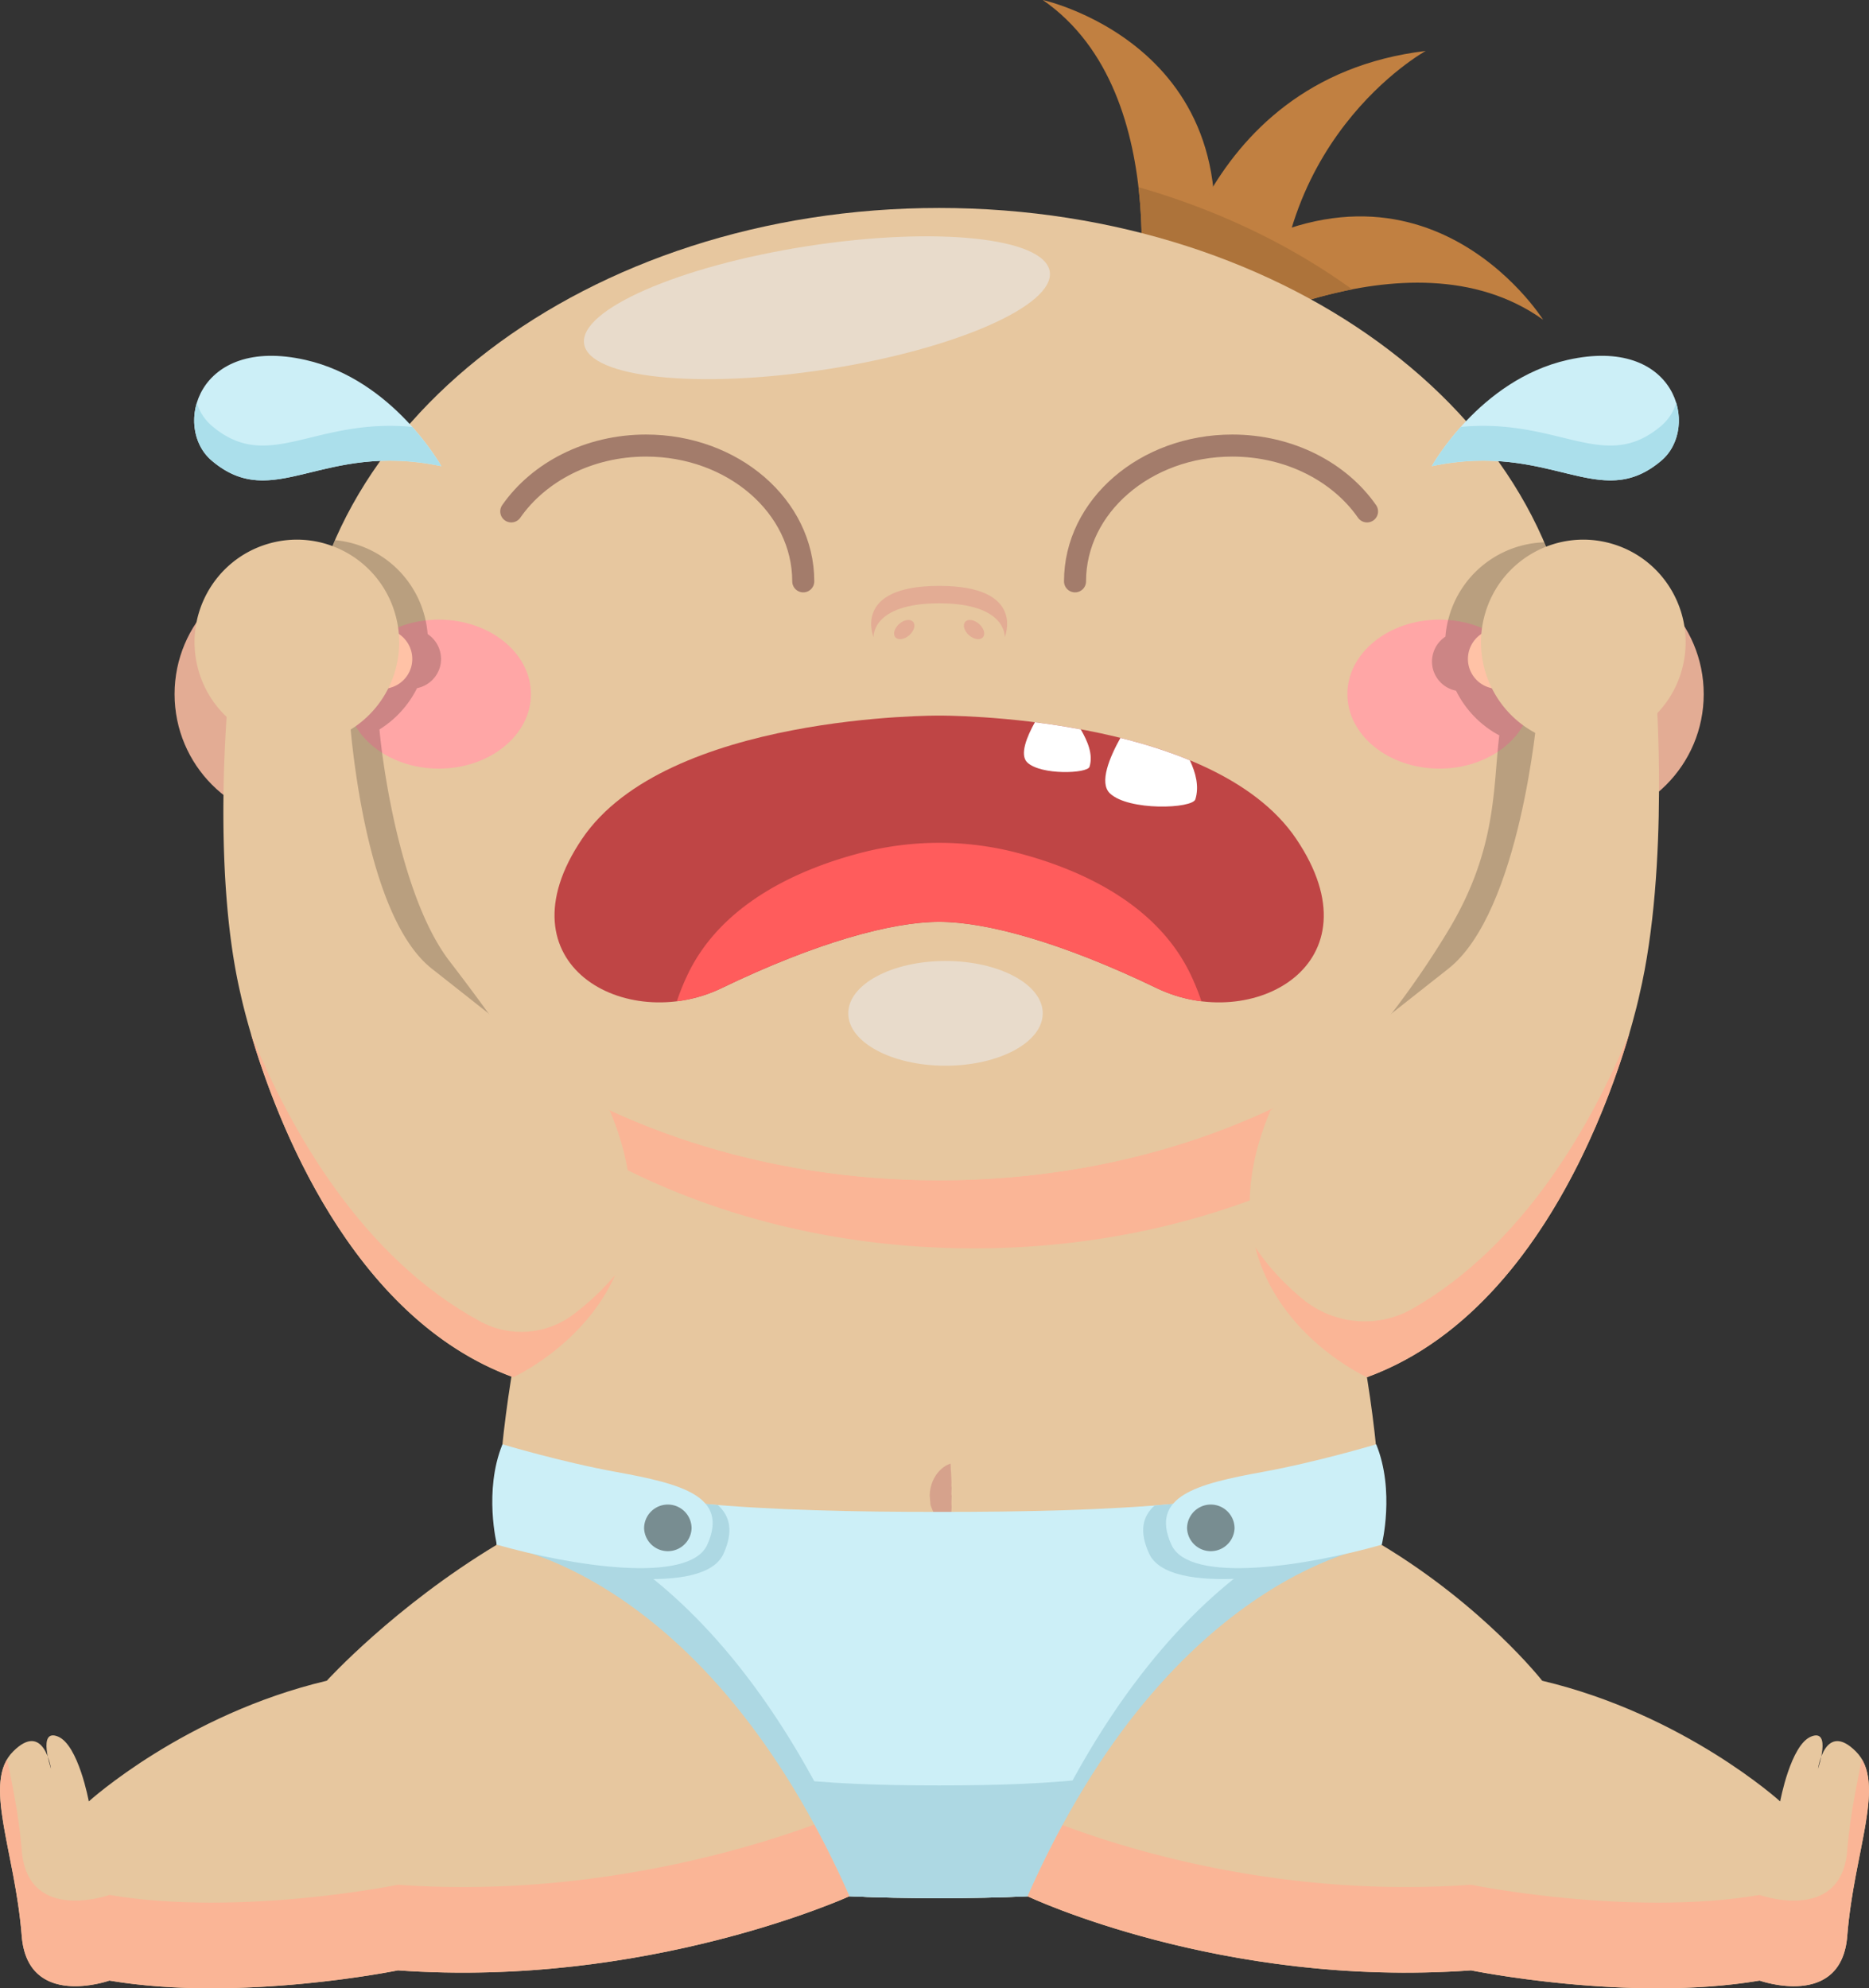 <svg xmlns="http://www.w3.org/2000/svg" width="112.186" height="119.34"><rect width="100%" height="100%" fill="#333333" stroke="none"/><g fill-rule="evenodd" stroke-miterlimit="10" data-paper-data="{&quot;isPaintingLayer&quot;:true}" style="mix-blend-mode:normal"><path fill="#e7c79f" d="M82.919 92.713c0 19.527-11.885 21.214-26.547 21.214s-26.547-1.687-26.547-21.214c0-19.526 11.885-50.824 26.547-50.824s26.547 31.298 26.547 50.824" data-paper-data="{&quot;origPos&quot;:null}"/><path fill="#fab596" d="M56.372 70.842c7.865 0 15.173-1.815 21.252-4.924a91.028 91.028 0 0 1 1.493 4.38c-5.956 2.927-13.04 4.63-20.65 4.63-9.186 0-17.612-2.473-24.202-6.596.273-.811.558-1.618.857-2.42 6.076 3.111 13.383 4.93 21.25 4.93"/><path fill="#d6a28c" d="m57.055 87.847.013.218c-.01.12.028.307.028.499 0 .188.029.403.01.605.044.211-.03.416.019.623-.007.205-.024.412-.005.613.008.202-.037.417-.014.6 0 .377-.051.725-.051.725s-.288-.108-.642-.418c-.192-.145-.31-.382-.427-.647-.043-.135-.14-.268-.14-.422l-.04-.46c-.006-.624.277-1.203.6-1.521.323-.329.649-.415.649-.415"/><path fill="#cceff7" d="M56.372 90.746c10.173 0 19.422-.387 26.324-2.899.145 1.618.219 3.242.222 4.867 0 19.525-11.885 21.212-26.546 21.212-14.662 0-26.547-1.687-26.547-21.212.003-1.625.077-3.249.223-4.867 6.9 2.512 16.15 2.899 26.324 2.899"/><path fill="#add8e3" d="M56.372 107.162c13.786 0 25.114-1.497 26.418-17.907.077 1.183.128 2.345.128 3.458 0 19.527-11.885 21.214-26.546 21.214-14.662 0-26.547-1.687-26.547-21.214.005-1.154.048-2.307.128-3.458 1.304 16.41 12.633 17.907 26.419 17.907"/><path fill="#add8e3" d="M29.825 92.714c.003-1.625.077-3.249.22-4.867 3.733 1.357 8.158 2.09 13.037 2.482.745.67.948 1.583.353 2.915-1.167 2.621-8.834 1.37-13.59 0l-.012-.049c-.001-.163-.008-.316-.008-.482m53.094 0c0 .184-.01.354-.01.534-4.878 1.368-12.738 2.618-13.936-.003-.6-1.315-.405-2.219.333-2.885 5.02-.385 9.566-1.12 13.39-2.512.148 1.682.223 3.312.223 4.866"/><path fill="#add8e3" d="M31.399 90.746s12.083 1.588 20.726 23.113c-12.641-.44-22.3-3.547-22.3-21.145 0-.275.015-.565.019-.843.51-.386 1.029-.76 1.555-1.125m51.519 1.967c0 17.372-9.41 20.622-21.81 21.127 8.646-21.503 20.794-23.095 20.794-23.095.337.233.666.47.987.707.01.421.03.851.03 1.261"/><path fill="#e3ac94" d="M25.819 41.662c0 4.248-3.433 7.692-7.67 7.692s-7.67-3.444-7.67-7.692 3.433-7.692 7.67-7.692 7.67 3.444 7.67 7.692"/><path fill="#cf967e" d="M22.814 41.662a4.672 4.672 0 0 1-4.665 4.678 4.672 4.672 0 0 1-4.665-4.678 4.672 4.672 0 0 1 4.665-4.678 4.672 4.672 0 0 1 4.665 4.678"/><path fill="#e3ac94" d="M102.265 41.662c0 4.248-3.433 7.692-7.67 7.692s-7.67-3.444-7.67-7.692 3.433-7.692 7.67-7.692 7.67 3.444 7.67 7.692"/><path fill="#cf967e" d="M99.26 41.662a4.672 4.672 0 0 1-4.665 4.678 4.672 4.672 0 0 1-4.665-4.678 4.672 4.672 0 0 1 4.665-4.678 4.672 4.672 0 0 1 4.665 4.678"/><path fill="#c18041" d="M68.104 20.124S70.817 5.692 62.592 0c0 0 14.1 3.076 9.349 19.148l-3.837.975z"/><path fill="#c18041" d="M71.49 16.879c13.453-9.945 21.132 2.31 21.132 2.31-8.132-5.825-20.742 1.64-20.742 1.64z"/><path fill="#c18041" d="M69.797 19.463S71.504 4.74 85.577 3.058c0 0-9.97 5.489-8.832 18.847z"/><path fill="#ad733a" d="M81.163 17.37c-1.523.3-3.018.723-4.473 1.262a23.952 23.952 0 0 0 .054 3.273l-4.16-1.462c-.45.235-.703.385-.703.385l-.067-.655-1.638-.576-2.072.526s.779-4.16.232-8.891c4.814 1.383 9.162 3.486 12.827 6.138"/><path fill="#e7c79f" d="M94.595 41.662c0 16.117-17.113 29.18-38.222 29.18-21.112 0-38.224-13.063-38.224-29.18 0-16.117 17.112-29.18 38.224-29.18 21.109 0 38.222 13.063 38.222 29.18" data-paper-data="{&quot;origPos&quot;:null}"/><path fill="#e8dbcb" d="M62.59 60.822c0 1.735-2.613 3.143-5.837 3.143-3.225 0-5.837-1.408-5.837-3.143 0-1.736 2.612-3.143 5.837-3.143 3.224 0 5.838 1.407 5.838 3.143m.419-44.523c.315 2.042-5.686 4.668-13.403 5.868-7.72 1.197-14.23.515-14.546-1.526-.315-2.04 5.685-4.667 13.404-5.867 7.717-1.198 14.23-.515 14.546 1.525" data-paper-data="{&quot;origPos&quot;:null}"/><path fill="none" stroke="#a37c6b" stroke-linecap="round" stroke-linejoin="round" stroke-width="1.323" d="M48.215 34.893c0-4.502-4.225-8.15-9.437-8.15-3.435 0-6.44 1.585-8.09 3.952m33.84 4.198c0-4.502 4.225-8.15 9.438-8.15 3.433 0 6.44 1.585 8.09 3.952"/><path fill="#bf4545" d="M77.809 50.357c5.072 7.516-2.645 11.718-8.378 8.953-5.732-2.763-10.245-3.98-13.058-3.98-2.814 0-7.33 1.217-13.06 3.98-5.732 2.765-13.45-1.437-8.38-8.953 5.07-7.52 21.439-7.407 21.439-7.407s16.368-.113 21.438 7.407"/><path fill="#ff5c5c" d="M43.312 59.31a8.634 8.634 0 0 1-2.683.787c.169-.509.378-1.037.64-1.589 2.085-4.388 6.879-6.416 10.51-7.346a18.593 18.593 0 0 1 9.186 0c3.633.93 8.425 2.958 10.509 7.346.245.516.46 1.047.64 1.589a8.634 8.634 0 0 1-2.682-.787c-5.732-2.763-10.247-3.98-13.06-3.98-2.813 0-7.33 1.217-13.06 3.98"/><path fill="#fff" d="M66.623 47.619c-.671-.638-.007-2.187.63-3.33 1.408.35 2.823.788 4.168 1.345.352.758.57 1.567.33 2.34-.176.567-4.008.71-5.128-.355m-4.96-1.855c-.485-.464-.007-1.585.457-2.415.869.108 1.794.248 2.753.428.397.695.758 1.493.525 2.245-.13.412-2.918.516-3.734-.258"/><path fill="#e3ac94" d="M56.372 35.165c5.244 0 3.936 3.081 3.936 3.081s.148-2.035-3.936-2.035c-4.085 0-3.937 2.035-3.937 2.035s-1.308-3.081 3.937-3.081"/><path fill="#e3ac94" d="M53.979 37.445c.294-.257.664-.312.83-.12.164.188.059.55-.235.807-.294.254-.665.309-.83.118-.165-.188-.058-.55.235-.805m4.785 0c.295.255.399.617.235.805-.165.191-.535.136-.83-.119-.294-.256-.398-.618-.234-.806.165-.192.537-.137.829.12"/><path fill="#ffa6a6" d="M26.339 37.191c3.054 0 5.53 2.002 5.53 4.472 0 2.468-2.476 4.47-5.53 4.47-3.053 0-5.53-2.002-5.53-4.47 0-2.47 2.477-4.472 5.53-4.472m60.065 0c3.053 0 5.529 2.002 5.529 4.472 0 2.468-2.476 4.47-5.53 4.47-3.051 0-5.527-2.002-5.527-4.47 0-2.47 2.476-4.472 5.528-4.472"/><path fill-opacity=".2" d="M18.216 43.345a22.592 22.592 0 0 1-.067-1.684c.002-.621.03-1.242.086-1.86.04-.486.095-.97.166-1.453.03-.213.069-.426.105-.638.046-.245.089-.492.14-.735l.045-.195.03-.128c.122-.527.258-1.05.416-1.567v-.007c.157-.518.33-1.03.523-1.536l.012-.032c.139-.367.287-.73.445-1.089a6.142 6.142 0 0 1 5.552 5.637c.63.418.93 1.184.754 1.919a1.795 1.795 0 0 1-1.39 1.326 6.152 6.152 0 0 1-2.257 2.48c.322 3.37 1.542 10.434 4.2 13.897a143.319 143.319 0 0 1 4.403 6.048c-7.171-4.735-12.016-11.468-13.032-19.073l-.005-.047c-.054-.418-.093-.84-.126-1.263m76.296-3.52c.013.16.028.32.038.48.027.451.045.901.045 1.358 0 .452-.018.9-.045 1.345-.031.525-.08 1.05-.146 1.572-.003.028-.005.058-.01.086-1.045 7.795-6.11 14.682-13.587 19.432a53.7 53.7 0 0 0 6.117-8.232c2.957-4.895 2.684-8.613 3.07-11.728a6.127 6.127 0 0 1-2.596-2.682 1.793 1.793 0 0 1-1.393-1.328c-.176-.734.126-1.5.755-1.917.034-.417.11-.83.228-1.231a6.145 6.145 0 0 1 5.696-4.43c.145.335.279.673.407 1.013l.06.16c.122.33.238.662.347.996l.029.095c.194.621.363 1.25.506 1.885.02.094.045.187.065.28l.01.04c.049.229.087.459.129.687.04.225.079.45.11.677.03.198.057.398.08.598.014.1.02.2.03.302.02.18.04.362.055.542"/><path fill="#e7c79f" d="M29.825 92.713s12.493 1.43 21.16 21.1c0 0-12.102 5.525-27.098 4.449 0 0-9.49 1.938-17.32.613 0 0-4.91 1.747-5.263-2.681-.412-5.177-2.375-9.209-.518-11.069 1.857-1.863 2.276 1.035 2.276 1.035s-.832-2.425.406-1.936c1.238.486 1.862 3.898 1.862 3.898s5.742-5.22 14.285-7.243c0 0 4.048-4.457 10.21-8.166M82.918 92.715c6.163 3.708 9.653 8.165 9.653 8.165 8.542 2.023 14.283 7.243 14.283 7.243s.627-3.412 1.865-3.898c1.238-.488.405 1.937.405 1.937s.419-2.899 2.277-1.036c1.856 1.86-.106 5.892-.52 11.069-.353 4.428-5.263 2.682-5.263 2.682-7.83 1.325-17.32-.614-17.32-.614-14.995 1.077-26.615-4.445-26.615-4.445 8.665-19.668 21.235-21.105 21.235-21.105" data-paper-data="{&quot;origPos&quot;:null}"/><path fill="#fab596" d="M23.888 113.124c11.26.806 20.888-2.107 24.986-3.609a57.547 57.547 0 0 1 2.11 4.299s-12.101 5.525-27.096 4.448c0 0-9.491 1.938-17.32.613 0 0-4.91 1.747-5.264-2.681-.38-4.784-2.082-8.589-.87-10.607.315 1.608.71 3.45.87 5.467.354 4.428 5.264 2.681 5.264 2.681 7.83 1.325 17.32-.611 17.32-.611m86.994-2.071c.16-2.016.555-3.856.87-5.466 1.21 2.02-.49 5.823-.87 10.606-.352 4.429-5.264 2.682-5.264 2.682-7.83 1.325-17.32-.613-17.32-.613-14.995 1.076-26.614-4.445-26.614-4.445.64-1.453 1.34-2.88 2.097-4.275 3.998 1.508 13.314 4.385 24.517 3.581 0 0 9.49 1.937 17.32.614 0 0 4.912 1.745 5.264-2.684"/><path fill="#e7c79f" d="M76.262 66.65s2.44-2.026 10.673-8.506c4.34-3.417 5.348-15.362 5.348-15.362l7.107-1.523s.84 10.743-.984 18.453c0 0-3.832 18.379-16.356 22.949 0 0-10.582-4.754-5.788-16.01" data-paper-data="{&quot;origPos&quot;:null}"/><path fill="#fab596" d="M84.78 78.553c6.7-3.835 10.772-11.076 13.034-16.568v.002c-.017.051-.033.11-.05.165-.045.155-.091.31-.143.475l-.023.073c-1.677 5.402-6.18 16.543-15.548 19.962 0 0-5.317-2.395-6.703-7.8.85 1.281 1.876 2.313 2.843 3.108 1.865 1.535 4.495 1.782 6.59.583"/><path fill="#ffc2a6" d="m91.795 40.933-1.468.36a1.797 1.797 0 0 1-2.165-1.317 1.802 1.802 0 0 1 1.313-2.172l1.469-.36a1.798 1.798 0 0 1 2.165 1.317 1.803 1.803 0 0 1-1.314 2.172"/><path fill="#e7c79f" d="M100.933 40.274c.949-3.267-.92-6.685-4.176-7.637-3.257-.952-6.664.925-7.614 4.19-.95 3.265.92 6.682 4.176 7.637a6.14 6.14 0 0 0 7.614-4.19M36.596 66.651c4.794 11.256-5.79 16.01-5.79 16.01-12.523-4.57-16.355-22.949-16.355-22.949-1.821-7.71-.704-18.453-.704-18.453l7.185 1.072s.65 12.396 4.992 15.813c8.23 6.48 10.672 8.506 10.672 8.506" data-paper-data="{&quot;origPos&quot;:null}"/><path fill="#fab596" d="M15.055 62.025c2.362 5.785 6.654 13.433 13.76 17.282 1.8.983 4.01.81 5.637-.44.91-.69 1.741-1.476 2.48-2.345-1.902 4.238-6.125 6.14-6.125 6.14C21.03 79.095 16.55 67.11 15.056 62.025"/><path fill="#ffc2a6" d="M21.063 40.933a1.802 1.802 0 0 1-1.313-2.172 1.796 1.796 0 0 1 2.164-1.317l1.469.36c.96.24 1.546 1.21 1.313 2.172a1.797 1.797 0 0 1-2.165 1.317l-1.468-.36"/><path fill="#e7c79f" d="M11.925 40.274c-.95-3.267.92-6.685 4.176-7.637 3.256-.952 6.663.925 7.613 4.19a6.158 6.158 0 0 1-4.176 7.635c-3.256.952-6.664-.923-7.613-4.188" data-paper-data="{&quot;origPos&quot;:null}"/><path fill="#cceff7" d="M85.94 27.98c7.19-1.51 10.046 2.837 13.784-.335 2.34-1.988.892-7.521-5.635-6.041-5.28 1.196-8.148 6.376-8.148 6.376m-59.452 0c-7.19-1.51-10.045 2.837-13.782-.335-2.344-1.988-.895-7.521 5.635-6.041C23.62 22.8 26.49 27.98 26.49 27.98"/><path fill="#abdfeb" d="M99.725 25.552c.42-.364.73-.84.89-1.372.384 1.269.06 2.659-.891 3.465-3.738 3.172-6.593-1.175-13.782.335 0 0 .6-1.075 1.743-2.356 5.936-.557 8.619 2.831 12.039-.072m-87.018 0c3.418 2.903 6.102-.485 12.038.072 1.144 1.281 1.744 2.356 1.744 2.356-7.188-1.51-10.045 2.837-13.782-.335-.951-.806-1.277-2.196-.893-3.465a2.95 2.95 0 0 0 .893 1.372"/><path fill="#cceff7" d="M29.825 92.713s-.804-3.226.334-6.024c0 0 3.56 1.066 6.82 1.658 3.956.72 6.786 1.457 5.475 4.367-1.085 2.408-8.21 1.258-12.63 0"/><path fill="#788d91" d="M41.512 91.73a1.426 1.426 0 0 1-2.85 0 1.425 1.425 0 1 1 2.85 0"/><path fill="#cceff7" d="M82.942 92.714c-4.42 1.258-11.545 2.408-12.63 0-1.313-2.91 1.519-3.647 5.475-4.367 3.26-.592 6.82-1.658 6.82-1.658 1.139 2.798.334 6.024.334 6.024"/><path fill="#788d91" d="M71.253 91.73a1.425 1.425 0 1 1 2.85 0 1.426 1.426 0 0 1-2.85 0"/></g></svg>